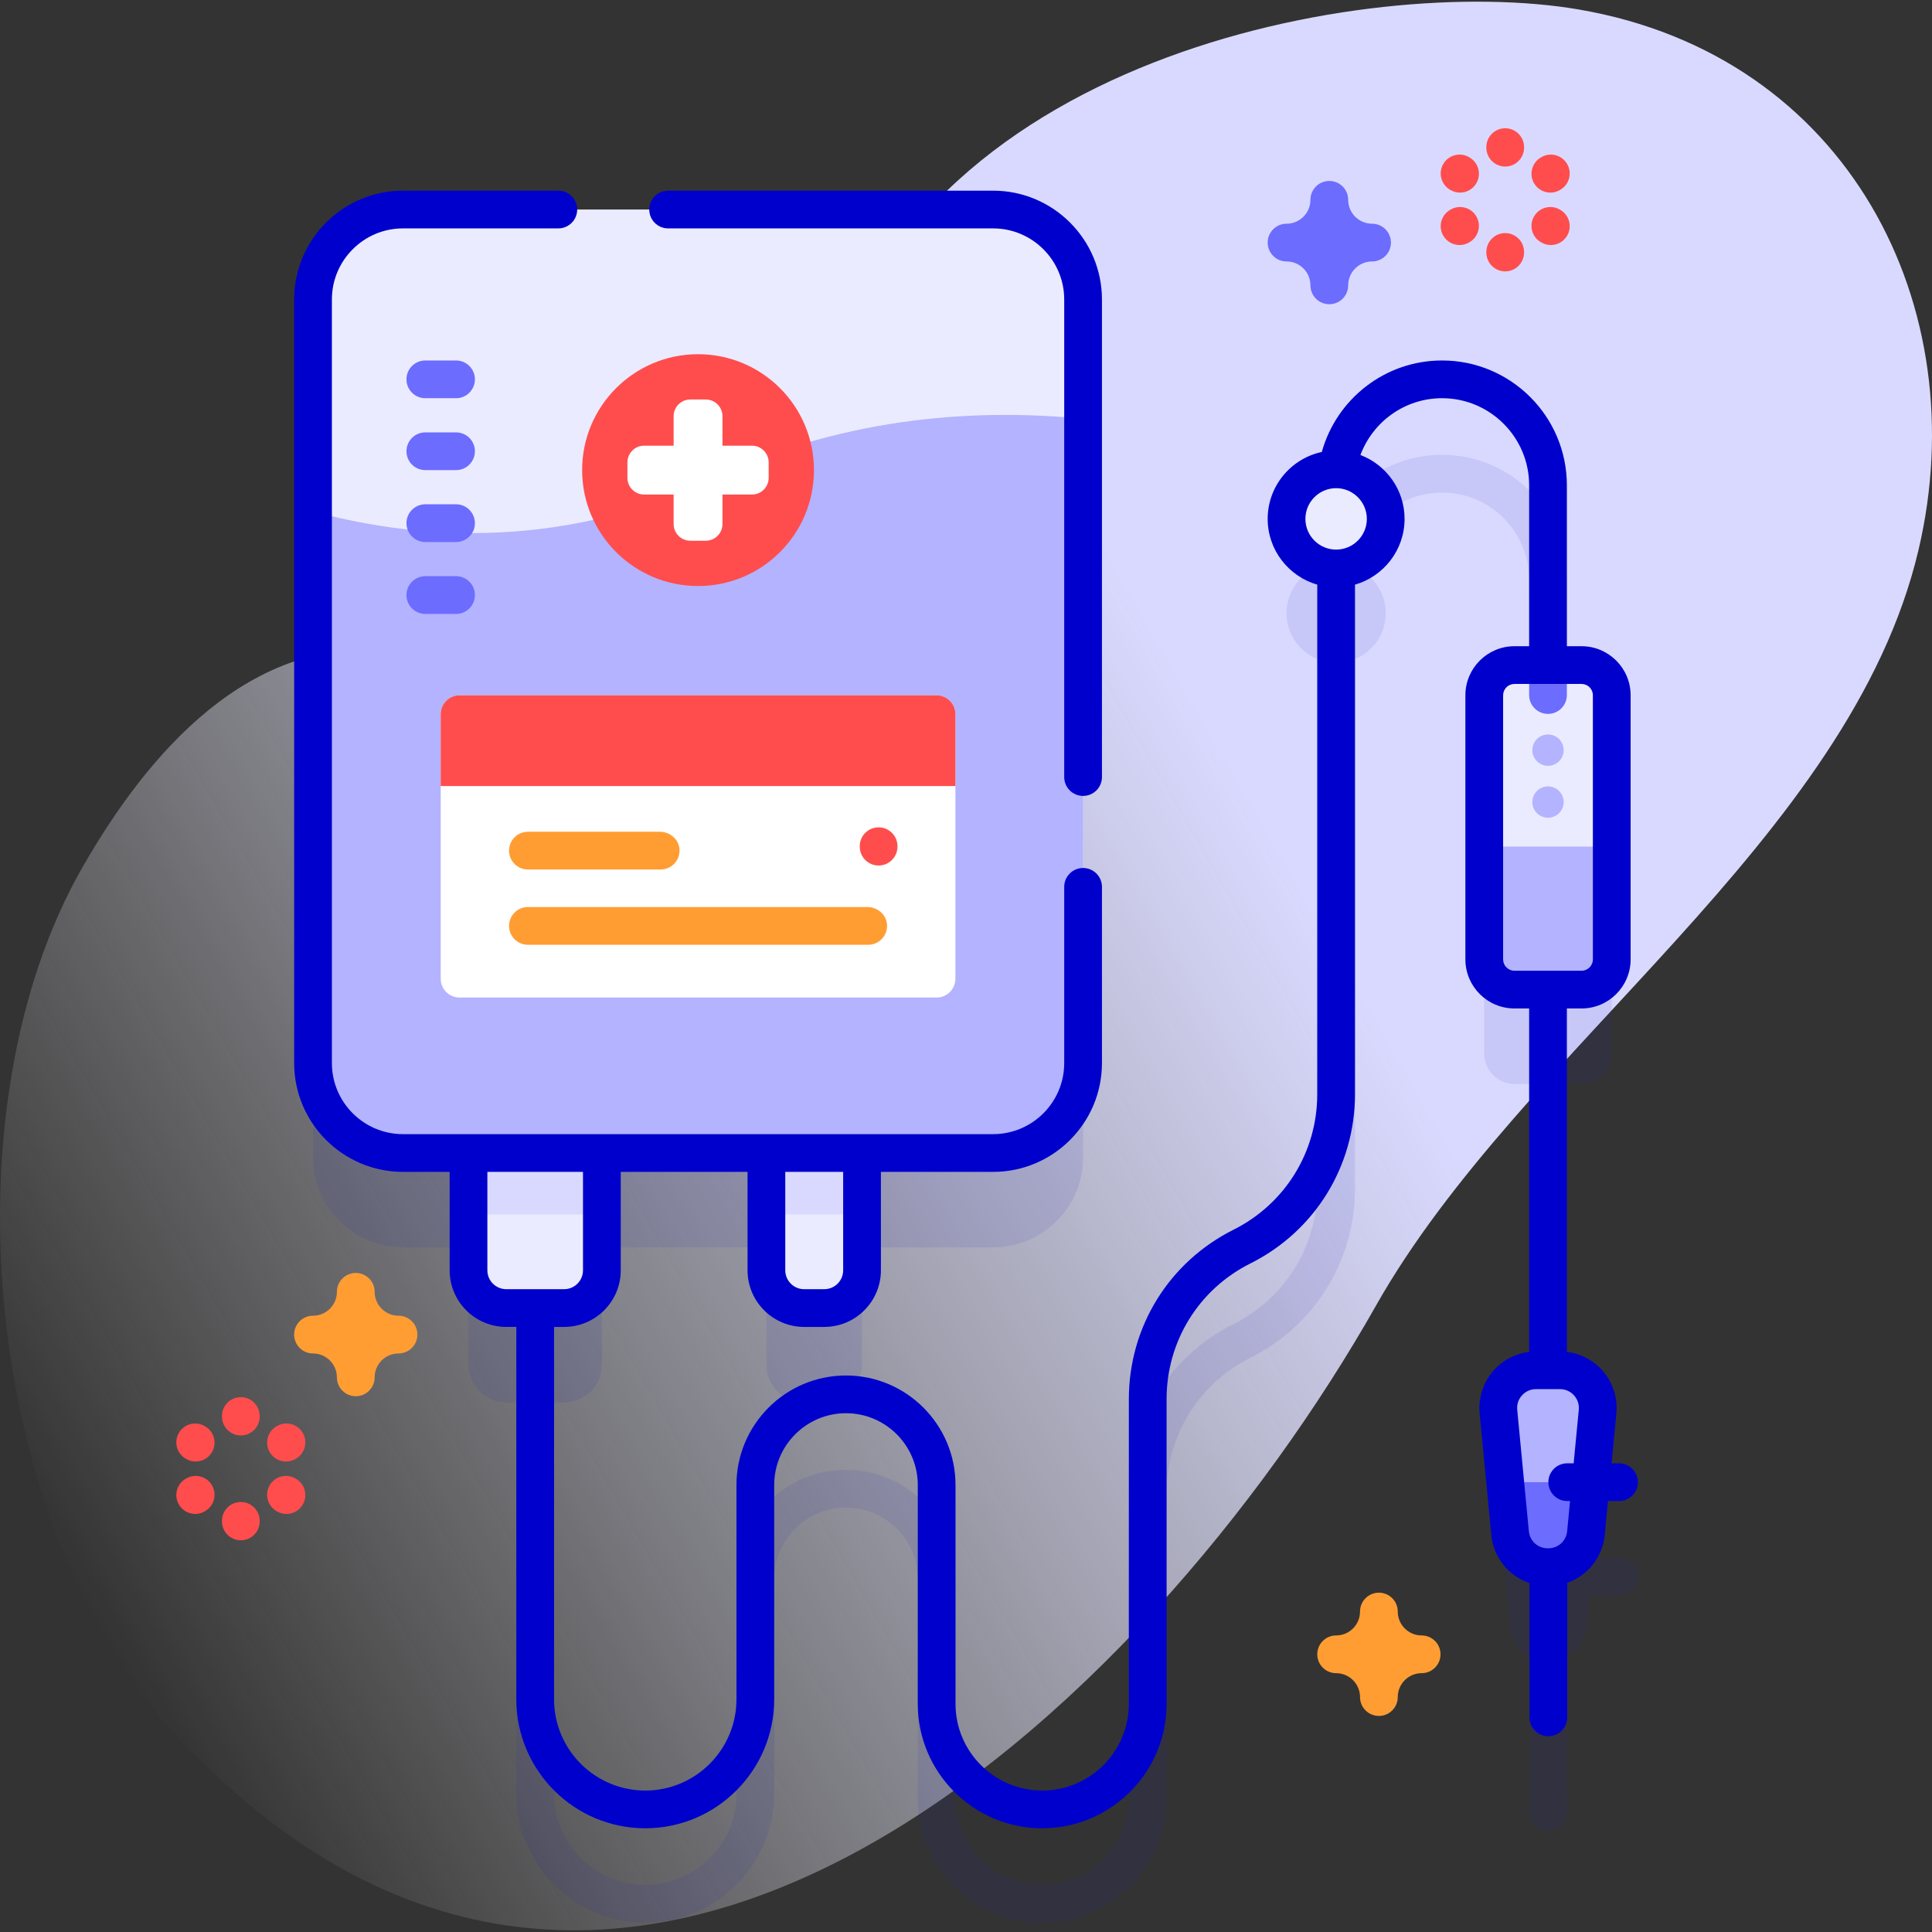 <svg id="Capa_1" enable-background="new 0 0 512 512" height="512" viewBox="0 0 512 512" width="512" xmlns="http://www.w3.org/2000/svg" xmlns:xlink="http://www.w3.org/1999/xlink"><rect x="0" y="0" width="512" height="512" fill="#333333" stroke="none"/><linearGradient id="SVGID_1_" gradientUnits="userSpaceOnUse" x1="8.753" x2="524.202" y1="401.161" y2="103.566"><stop offset="0" stop-color="#fff" stop-opacity="0"/><stop offset=".253" stop-color="#eef" stop-opacity=".403"/><stop offset=".629" stop-color="#d9d9ff"/></linearGradient><g><g><path d="m418.32 2.5c-55.666-9.521-178.298 12.183-200.004 105.017-14.431 61.722-14.007 112.075-50.427 113.02-21.67.562-32.97-44.31-62.889-48.001-39.047-4.817-66.145 27.695-83.057 57.138-37.205 64.772-25.571 174.918 23.354 228.632 118.488 130.086 259.197-5.952 319.358-112.309 38.585-68.213 125.637-123.352 143.767-200.248 15.177-64.376-18.503-131.003-90.102-143.249z" fill="url(#SVGID_1_)"/></g><g><g><g><path d="m429.05 412.793h-6.991l1.313-13.704c.503-5.252-3.141-9.859-8.135-10.777v-101.059h3.894c4.418 0 8-3.582 8-8v-69.998c0-4.418-3.582-8-8-8h-3.894v-47.65c0-18.237-14.837-33.074-33.075-33.074-17.123 0-31.248 13.08-32.91 29.772-4.862 1.927-8.305 6.662-8.305 12.209 0 5.485 3.364 10.181 8.139 12.149v140.283c0 15.316-8.508 29.091-22.203 35.949-17.103 8.563-27.727 25.764-27.727 44.89v80.763c0 12.664-10.304 22.968-22.968 22.968s-22.968-10.304-22.968-22.968v-58.001c0-16.005-13.021-29.026-29.026-29.026s-29.026 13.021-29.026 29.026v56.8c0 13.327-10.842 24.169-24.169 24.169s-24.169-10.842-24.169-24.169v-103.697h2.67c5.523 0 10-4.477 10-10v-31.088h43.607v31.088c0 5.523 4.477 10 10 10h5.34c5.523 0 10-4.477 10-10v-31.088h34.742c13.17 0 23.84-10.67 23.84-23.84v-202.35c0-13.17-10.67-23.84-23.84-23.84h-156.4c-13.17 0-23.84 10.67-23.84 23.84v202.35c0 13.17 10.67 23.84 23.84 23.84h17.37v31.088c0 5.523 4.477 10 10 10h2.67v103.696c0 18.841 15.328 34.169 34.169 34.169s34.169-15.328 34.169-34.169v-56.8c0-10.491 8.535-19.026 19.026-19.026s19.026 8.535 19.026 19.026v58.001c0 18.179 14.79 32.968 32.969 32.968s32.968-14.789 32.968-32.968v-80.763c0-15.316 8.508-29.091 22.204-35.948 17.102-8.563 27.726-25.765 27.726-44.891v-140.282c4.775-1.968 8.139-6.663 8.139-12.149 0-5.401-3.261-10.036-7.919-12.056 1.541-11.239 11.2-19.926 22.855-19.926 12.724 0 23.075 10.351 23.075 23.074l.014 47.65h-3.908c-4.418 0-8 3.582-8 8v69.998c0 4.418 3.582 8 8 8h3.933l.03 101.048c-5.03.888-8.71 5.512-8.205 10.788l3.084 32.183c.325 3.395 2.328 6.25 5.136 7.799l.012 41.041c0 2.762 2.239 5 5 5s5-2.238 5-5l-.07-41.104c2.749-1.562 4.703-4.386 5.024-7.735l.812-8.479h7.949c2.761 0 5-2.238 5-5s-2.235-5-4.997-5z" fill="#2626bc" opacity=".1"/><g><g><path d="m149.5 346.648h-15.34c-5.523 0-10-4.477-10-10v-41.088h35.34v41.088c0 5.523-4.478 10-10 10z" fill="#ebebff"/><path d="m124.159 295.56h35.34v26.28h-35.34z" fill="#d9d9ff"/></g><g><path d="m218.447 346.648h-5.34c-5.523 0-10-4.477-10-10v-41.088h25.34v41.088c0 5.523-4.477 10-10 10z" fill="#ebebff"/><path d="m203.107 295.56h25.34v26.28h-25.34z" fill="#d9d9ff"/></g><path d="m287.03 79.37v202.35c0 13.17-10.67 23.84-23.84 23.84h-156.4c-13.17 0-23.84-10.67-23.84-23.84v-202.35c0-13.17 10.67-23.84 23.84-23.84h156.4c13.17 0 23.84 10.67 23.84 23.84z" fill="#ebebff"/><path d="m287.03 111v170.72c0 13.17-10.67 23.84-23.84 23.84h-156.4c-13.17 0-23.84-10.67-23.84-23.84v-146.2c23.88 6.55 63.5 11.49 105.53-8.52 36.65-17.44 73-18.59 98.55-16z" fill="#b3b3ff"/><path d="m248.192 264.361h-126.405c-2.761 0-5-2.239-5-5v-70.099c0-2.761 2.239-5 5-5h126.405c2.761 0 5 2.239 5 5v70.099c0 2.761-2.238 5-5 5z" fill="#fff"/><path d="m253.192 208.303v-19.042c0-2.761-2.239-5-5-5h-126.405c-2.761 0-5 2.239-5 5v19.042z" fill="#ff4d4d"/><g><circle cx="184.99" cy="124.586" fill="#ff4d4d" r="30.718"/><path d="m199.283 118.114h-7.822v-7.822c0-2.441-1.979-4.42-4.42-4.42h-4.103c-2.441 0-4.42 1.979-4.42 4.42v7.822h-7.822c-2.441 0-4.42 1.979-4.42 4.42v4.103c0 2.441 1.979 4.42 4.42 4.42h7.822v7.822c0 2.441 1.979 4.42 4.42 4.42h4.103c2.441 0 4.42-1.979 4.42-4.42v-7.822h7.822c2.441 0 4.42-1.979 4.42-4.42v-4.103c.001-2.441-1.978-4.42-4.42-4.42z" fill="#fff"/></g><g><path d="m232.841 229.369c2.761 0 5-2.239 5-5v-.115c0-2.761-2.239-5-5-5s-5 2.239-5 5v.115c0 2.761 2.239 5 5 5z" fill="#ff4d4d"/></g><path d="m419.131 262.253h-17.787c-4.418 0-8-3.582-8-8v-69.998c0-4.418 3.582-8 8-8h17.787c4.418 0 8 3.582 8 8v69.998c0 4.418-3.582 8-8 8z" fill="#ebebff"/><g><path d="m415.237 176.24v7.951c0 2.762-2.239 5-5 5s-5-2.238-5-5v-7.951z" fill="#6c6cff"/></g><path d="m393.344 224.352v29.901c0 4.418 3.582 8 8 8h17.787c4.418 0 8-3.582 8-8v-29.901z" fill="#b3b3ff"/><circle cx="354.087" cy="137.512" fill="#ebebff" r="13.139"/><g fill="#b3b3ff"><circle cx="410.237" cy="198.799" r="4.151"/><circle cx="410.237" cy="212.558" r="4.151"/><path d="m407.057 363.135h6.362c5.9 0 10.517 5.081 9.954 10.954l-3.084 32.182c-.492 5.13-4.801 9.046-9.954 9.046h-.194c-5.153 0-9.463-3.916-9.954-9.046l-3.084-32.182c-.563-5.873 4.054-10.954 9.954-10.954z"/></g><path d="m398.894 392.793 1.292 13.479c.492 5.13 4.801 9.046 9.954 9.046h.194c5.153 0 9.463-3.916 9.954-9.046l1.292-13.479z" fill="#6c6cff"/><g fill="#00c"><path d="m177.059 60.528h86.131c10.388 0 18.838 8.451 18.838 18.839v126.561c0 2.762 2.239 5 5 5s5-2.238 5-5v-126.561c0-15.901-12.937-28.839-28.838-28.839h-86.131c-2.761 0-5 2.238-5 5s2.239 5 5 5z"/><path d="m429.05 387.793h-1.968l1.267-13.228c.402-4.199-.994-8.397-3.831-11.519-2.425-2.669-5.737-4.354-9.281-4.79v-91.004h3.894c7.168 0 13-5.832 13-13v-69.998c0-7.168-5.832-13-13-13h-3.894v-42.65c0-18.237-14.837-33.074-33.075-33.074-15.18 0-27.995 10.283-31.867 24.247-8.187 1.749-14.348 9.033-14.348 17.734 0 8.266 5.564 15.245 13.14 17.423v135.009c0 15.316-8.508 29.091-22.203 35.949-17.103 8.563-27.727 25.764-27.727 44.89v80.763c0 12.664-10.304 22.968-22.968 22.968s-22.968-10.304-22.968-22.968v-58.001c0-16.005-13.021-29.026-29.026-29.026s-29.026 13.021-29.026 29.026v56.8c0 13.327-10.842 24.169-24.169 24.169s-24.169-10.842-24.169-24.169v-98.695h2.67c8.271 0 15-6.729 15-15v-26.088h33.607v26.088c0 8.271 6.729 15 15 15h5.34c8.271 0 15-6.729 15-15v-26.088h29.743c15.901 0 28.838-12.938 28.838-28.839v-46.693c0-2.762-2.239-5-5-5s-5 2.238-5 5v46.693c0 10.388-8.451 18.839-18.838 18.839h-156.4c-10.388 0-18.838-8.451-18.838-18.839v-202.355c0-10.388 8.451-18.839 18.838-18.839h41.169c2.761 0 5-2.238 5-5s-2.239-5-5-5h-41.17c-15.901 0-28.838 12.938-28.838 28.839v202.354c0 15.901 12.937 28.839 28.838 28.839h12.37v26.088c0 8.271 6.729 15 15 15h2.67v98.695c0 18.841 15.328 34.169 34.169 34.169s34.169-15.328 34.169-34.169v-56.8c0-10.491 8.535-19.026 19.026-19.026s19.026 8.535 19.026 19.026v58.001c0 18.179 14.79 32.968 32.969 32.968s32.968-14.789 32.968-32.968v-80.763c0-15.316 8.508-29.091 22.204-35.948 17.102-8.563 27.726-25.765 27.726-44.891v-135.007c7.576-2.178 13.14-9.156 13.14-17.423 0-7.729-4.868-14.327-11.693-16.935 3.266-8.777 11.727-15.047 21.628-15.047 12.724 0 23.075 10.351 23.075 23.074v42.65h-3.894c-7.168 0-13 5.832-13 13v69.998c0 7.168 5.832 13 13 13h3.894v91.004c-3.545.436-6.856 2.12-9.281 4.79-2.837 3.121-4.233 7.319-3.831 11.519l3.084 32.183c.58 6.061 4.654 10.94 10.125 12.775v35.588c0 2.762 2.239 5 5 5s5-2.238 5-5v-35.654c5.374-1.884 9.358-6.719 9.932-12.709l.858-8.955h2.926c2.761 0 5-2.238 5-5s-2.238-5-5-5zm-205.603-51.145c0 2.757-2.243 5-5 5h-5.34c-2.757 0-5-2.243-5-5v-26.088h15.34zm-94.288 0v-26.088h25.34v26.088c0 2.757-2.243 5-5 5h-15.34c-2.757 0-5-2.243-5-5zm224.928-190.997c-4.488 0-8.14-3.651-8.14-8.14s3.651-8.14 8.14-8.14 8.14 3.651 8.14 8.14-3.651 8.14-8.14 8.14zm44.257 108.602v-69.998c0-1.654 1.346-3 3-3h17.787c1.654 0 3 1.346 3 3v69.998c0 1.654-1.346 3-3 3h-17.787c-1.655 0-3-1.346-3-3zm16.968 151.541c-.247 2.579-2.387 4.523-4.978 4.523h-.194c-2.59 0-4.73-1.944-4.977-4.522l-3.084-32.183c-.136-1.421.318-2.784 1.277-3.841.959-1.056 2.273-1.637 3.7-1.637h6.361c1.427 0 2.741.581 3.7 1.637.959 1.057 1.413 2.42 1.277 3.841l-1.359 14.181h-1.702c-2.761 0-5 2.238-5 5s2.239 5 5 5h.744z"/></g></g><path d="m94.284 370.013c-2.761 0-5-2.238-5-5 0-3.492-2.841-6.333-6.333-6.333-2.761 0-5-2.238-5-5s2.239-5 5-5c3.492 0 6.333-2.842 6.333-6.334 0-2.762 2.239-5 5-5s5 2.238 5 5c0 3.492 2.841 6.334 6.333 6.334 2.761 0 5 2.238 5 5s-2.239 5-5 5c-3.492 0-6.333 2.841-6.333 6.333 0 2.761-2.239 5-5 5z" fill="#ff9d33"/><path d="m365.421 454.742c-2.761 0-5-2.238-5-5 0-3.492-2.841-6.334-6.333-6.334-2.761 0-5-2.238-5-5s2.239-5 5-5c3.492 0 6.333-2.841 6.333-6.333 0-2.762 2.239-5 5-5s5 2.238 5 5c0 3.492 2.841 6.333 6.333 6.333 2.761 0 5 2.238 5 5s-2.239 5-5 5c-3.492 0-6.333 2.842-6.333 6.334 0 2.762-2.239 5-5 5z" fill="#ff9d33"/><path d="m352.281 80.621c-2.761 0-5-2.238-5-5 0-3.492-2.841-6.333-6.333-6.333-2.761 0-5-2.238-5-5s2.239-5 5-5c3.492 0 6.333-2.842 6.333-6.334 0-2.762 2.239-5 5-5s5 2.238 5 5c0 3.492 2.841 6.334 6.333 6.334 2.761 0 5 2.238 5 5s-2.239 5-5 5c-3.492 0-6.333 2.841-6.333 6.333 0 2.762-2.239 5-5 5z" fill="#6c6cff"/><g fill="#ff4d4d"><g><g><path d="m63.822 380.409c-2.761 0-5-2.238-5-5v-.15c0-2.762 2.239-5 5-5s5 2.238 5 5v.15c0 2.762-2.239 5-5 5z"/><path d="m63.822 408.193c-2.761 0-5-2.238-5-5v-.15c0-2.762 2.239-5 5-5s5 2.238 5 5v.15c0 2.762-2.239 5-5 5z"/></g><g><path d="m51.852 387.318c-.841 0-1.694-.213-2.476-.66l-.13-.074c-2.398-1.37-3.231-4.424-1.861-6.821 1.37-2.398 4.427-3.229 6.822-1.86l.13.074c2.398 1.37 3.231 4.424 1.861 6.821-.923 1.615-2.611 2.52-4.346 2.52z"/><path d="m75.914 401.211c-.848 0-1.706-.216-2.493-.67l-.13-.075c-2.392-1.38-3.213-4.438-1.833-6.829 1.379-2.393 4.436-3.214 6.829-1.833l.13.075c2.392 1.38 3.213 4.438 1.833 6.829-.926 1.605-2.607 2.503-4.336 2.503z"/></g><g><path d="m51.731 401.211c-1.726 0-3.405-.895-4.332-2.496-1.384-2.39-.568-5.448 1.822-6.832l.13-.075c2.392-1.385 5.449-.568 6.833 1.822s.568 5.448-1.822 6.832l-.13.075c-.789.457-1.65.674-2.501.674z"/><path d="m75.792 387.318c-1.738 0-3.428-.908-4.35-2.527-1.366-2.399-.528-5.453 1.872-6.819l.13-.074c2.399-1.367 5.452-.529 6.819 1.872 1.366 2.399.528 5.453-1.872 6.819l-.13.074c-.78.444-1.63.655-2.469.655z"/></g></g><g><g><path d="m398.895 44.138c-2.761 0-5-2.238-5-5v-.15c0-2.762 2.239-5 5-5s5 2.238 5 5v.15c0 2.761-2.239 5-5 5z"/><path d="m398.895 71.922c-2.761 0-5-2.238-5-5v-.15c0-2.762 2.239-5 5-5s5 2.238 5 5v.15c0 2.762-2.239 5-5 5z"/></g><g><path d="m386.924 51.047c-.848 0-1.706-.216-2.493-.67l-.13-.075c-2.392-1.38-3.213-4.438-1.833-6.829 1.38-2.393 4.437-3.214 6.829-1.833l.13.075c2.392 1.38 3.213 4.438 1.833 6.829-.926 1.605-2.607 2.503-4.336 2.503z"/><path d="m410.985 64.939c-.85 0-1.711-.217-2.5-.674l-.13-.075c-2.39-1.384-3.206-4.442-1.822-6.832 1.384-2.391 4.441-3.207 6.833-1.822l.13.075c2.39 1.384 3.206 4.442 1.822 6.832-.927 1.602-2.607 2.496-4.333 2.496z"/></g><g><path d="m386.803 64.939c-1.729 0-3.41-.897-4.336-2.503-1.38-2.392-.559-5.449 1.833-6.829l.13-.075c2.392-1.382 5.449-.56 6.829 1.833 1.38 2.392.559 5.449-1.833 6.829l-.13.075c-.786.455-1.646.67-2.493.67z"/><path d="m410.865 51.047c-1.726 0-3.405-.895-4.332-2.496-1.384-2.39-.568-5.448 1.822-6.832l.13-.075c2.391-1.385 5.449-.568 6.833 1.822s.568 5.448-1.822 6.832l-.13.075c-.789.457-1.651.674-2.501.674z"/></g></g></g></g><g><g><path d="m229.865 240.376h-89.965c-2.761 0-5 2.239-5 5 0 2.761 2.239 5 5 5h90.18c2.924 0 5.261-2.51 4.976-5.492-.248-2.599-2.58-4.508-5.191-4.508z" fill="#ff9d33"/></g><g><path d="m174.865 220.426h-34.965c-2.761 0-5 2.239-5 5 0 2.761 2.239 5 5 5h35.18c2.924 0 5.261-2.51 4.976-5.492-.248-2.599-2.58-4.508-5.191-4.508z" fill="#ff9d33"/></g></g></g><g><path d="m120.858 105.53h-8.142c-2.761 0-5-2.238-5-5s2.239-5 5-5h8.142c2.761 0 5 2.238 5 5s-2.239 5-5 5z" fill="#6c6cff"/></g><g><path d="m120.858 124.586h-8.142c-2.761 0-5-2.238-5-5s2.239-5 5-5h8.142c2.761 0 5 2.238 5 5s-2.239 5-5 5z" fill="#6c6cff"/></g><g><path d="m120.858 143.642h-8.142c-2.761 0-5-2.238-5-5s2.239-5 5-5h8.142c2.761 0 5 2.238 5 5s-2.239 5-5 5z" fill="#6c6cff"/></g><g><path d="m120.858 162.698h-8.142c-2.761 0-5-2.238-5-5s2.239-5 5-5h8.142c2.761 0 5 2.238 5 5s-2.239 5-5 5z" fill="#6c6cff"/></g></g></g></svg>